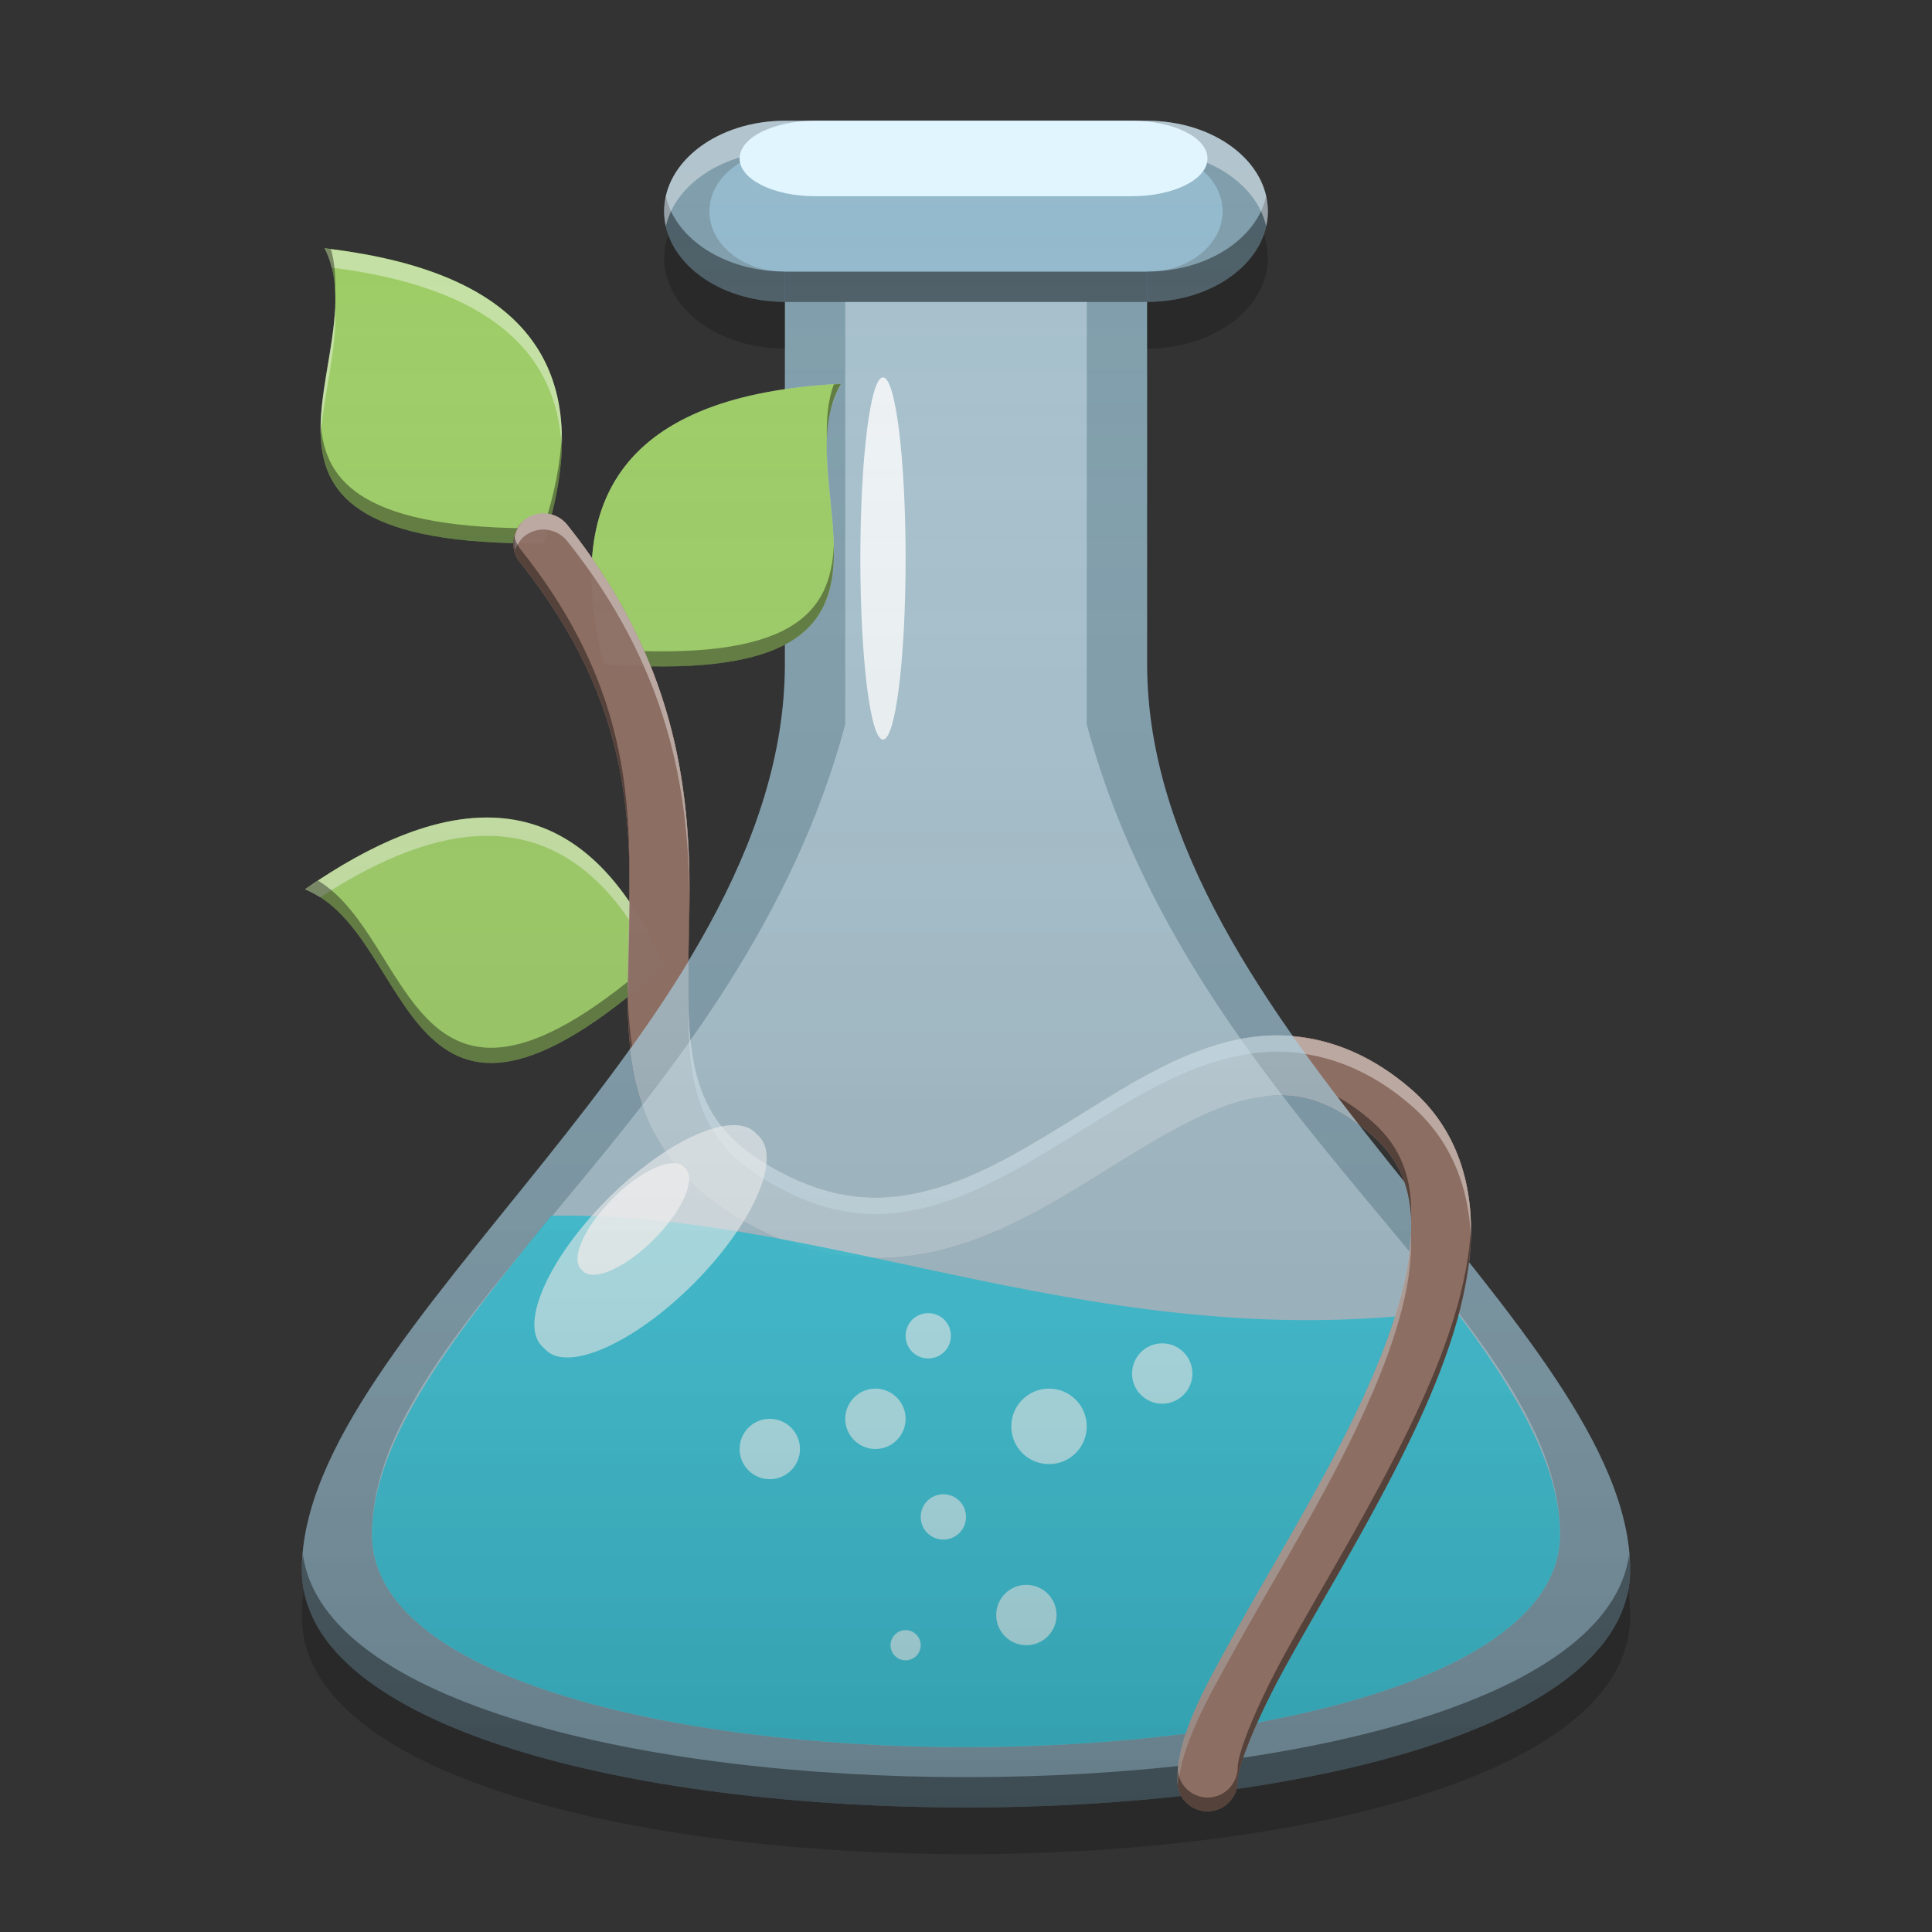 
<svg xmlns="http://www.w3.org/2000/svg" xmlns:xlink="http://www.w3.org/1999/xlink" width="48" height="48" viewBox="0 0 48 48" version="1.1">
<rect x="0" y="0" width="48" height="48" fill="#333333" stroke="none"/>
<defs>
<linearGradient id="linear0" gradientUnits="userSpaceOnUse" x1="32" y1="60" x2="32" y2="4" gradientTransform="matrix(0.75,0,0,0.75,0.001,0)">
<stop offset="0" style="stop-color:rgb(0%,0%,0%);stop-opacity:0.2;"/>
<stop offset="1" style="stop-color:rgb(100%,100%,100%);stop-opacity:0;"/>
</linearGradient>
<linearGradient id="linear1" gradientUnits="userSpaceOnUse" x1="32" y1="60" x2="32" y2="4" gradientTransform="matrix(0.75,0,0,0.75,0,0)">
<stop offset="0" style="stop-color:rgb(0%,0%,0%);stop-opacity:0.2;"/>
<stop offset="1" style="stop-color:rgb(100%,100%,100%);stop-opacity:0;"/>
</linearGradient>
</defs>
<g id="surface1">
<path style=" stroke:none;fill-rule:nonzero;fill:rgb(100%,43.922%,26.275%);fill-opacity:1;" d="M 17.105 23.879 C 16.66 24.613 16.172 25.34 15.66 26.051 C 15.711 26.492 15.793 26.922 15.93 27.344 C 16.328 28.605 17.246 29.734 18.871 30.543 C 20.613 31.41 22.297 31.387 23.77 30.938 C 25.242 30.488 26.535 29.648 27.742 28.898 C 28.949 28.152 30.066 27.496 31.07 27.289 C 31.973 27.102 32.781 27.195 33.758 27.934 C 33.199 27.219 32.648 26.484 32.125 25.742 C 31.664 25.703 31.211 25.73 30.773 25.824 C 29.398 26.105 28.168 26.871 26.953 27.629 C 25.738 28.383 24.535 29.137 23.332 29.504 C 22.125 29.871 20.949 29.902 19.543 29.203 C 18.188 28.531 17.648 27.805 17.355 26.891 C 17.098 26.082 17.082 25.066 17.105 23.879 Z M 17.105 23.879 "/>
<path style=" stroke:none;fill-rule:nonzero;fill:rgb(55.294%,43.137%,38.824%);fill-opacity:1;" d="M 13.031 12.918 C 12.711 13.176 12.66 13.645 12.918 13.969 C 15.777 17.543 15.688 20.586 15.617 23.371 C 15.582 24.762 15.527 26.082 15.93 27.344 C 16.328 28.605 17.246 29.734 18.875 30.543 C 20.613 31.41 22.293 31.387 23.77 30.938 C 25.242 30.488 26.535 29.648 27.742 28.898 C 28.949 28.152 30.066 27.496 31.07 27.289 C 32.074 27.082 32.957 27.215 34.086 28.203 C 34.98 28.98 35.191 29.977 34.988 31.332 C 34.789 32.684 34.113 34.312 33.281 35.926 C 32.445 37.539 31.469 39.148 30.684 40.566 C 29.895 41.984 29.25 43.129 29.25 44.254 C 29.25 44.668 29.586 45 30 45 C 30.414 45 30.746 44.664 30.75 44.254 C 30.75 43.879 31.23 42.672 31.996 41.297 C 32.758 39.922 33.75 38.293 34.613 36.613 C 35.48 34.934 36.23 33.203 36.473 31.551 C 36.719 29.898 36.391 28.223 35.074 27.074 C 33.664 25.84 32.145 25.539 30.77 25.82 C 29.398 26.105 28.168 26.871 26.953 27.625 C 25.734 28.383 24.535 29.137 23.332 29.504 C 22.125 29.871 20.949 29.902 19.543 29.203 C 18.188 28.531 17.648 27.805 17.355 26.891 C 17.066 25.973 17.078 24.797 17.113 23.402 C 17.184 20.613 17.223 16.957 14.086 13.031 C 13.824 12.711 13.355 12.66 13.031 12.918 Z M 13.031 12.918 "/>
<path style=" stroke:none;fill-rule:nonzero;fill:rgb(61.176%,80%,39.608%);fill-opacity:1;" d="M 8.066 6.168 C 9.434 8.84 4.629 13.578 13.5 13.5 C 14.805 9.465 13.441 6.793 8.066 6.168 Z M 8.066 6.168 "/>
<path style=" stroke:none;fill-rule:nonzero;fill:rgb(61.176%,80%,39.608%);fill-opacity:1;" d="M 7.578 22.094 C 10.367 23.195 9.898 29.926 16.5 24 C 14.809 20.109 12.02 19.008 7.578 22.094 Z M 7.578 22.094 "/>
<path style=" stroke:none;fill-rule:nonzero;fill:rgb(100%,100%,100%);fill-opacity:0.4;" d="M 13.465 12.754 C 13.309 12.762 13.156 12.82 13.031 12.918 C 12.82 13.102 12.73 13.395 12.797 13.668 C 12.844 13.531 12.922 13.41 13.031 13.32 C 13.156 13.223 13.309 13.164 13.465 13.156 C 13.703 13.145 13.934 13.25 14.086 13.434 C 16.645 16.637 17.086 19.656 17.129 22.176 C 17.125 19.578 16.785 16.41 14.086 13.031 C 13.934 12.848 13.703 12.742 13.465 12.754 Z M 15.637 22.238 C 15.637 22.621 15.629 22.996 15.617 23.367 C 15.605 23.844 15.594 24.312 15.598 24.773 C 15.602 24.445 15.609 24.109 15.617 23.77 C 15.625 23.449 15.633 23.121 15.637 22.793 C 15.641 22.609 15.641 22.426 15.637 22.238 Z M 17.098 24.816 C 17.098 25 17.098 25.172 17.102 25.348 C 17.117 26.086 17.18 26.738 17.355 27.293 C 17.648 28.207 18.188 28.934 19.543 29.605 C 20.949 30.305 22.125 30.273 23.332 29.906 C 24.535 29.539 25.738 28.785 26.953 28.031 C 28.168 27.273 29.398 26.508 30.773 26.227 C 32.145 25.941 33.664 26.246 35.074 27.477 C 36.066 28.344 36.496 29.516 36.543 30.746 C 36.582 29.367 36.176 28.035 35.074 27.074 C 33.664 25.84 32.145 25.539 30.773 25.824 C 29.398 26.105 28.168 26.871 26.953 27.629 C 25.738 28.383 24.535 29.137 23.332 29.504 C 22.125 29.871 20.949 29.902 19.543 29.203 C 18.188 28.531 17.648 27.805 17.355 26.891 C 17.172 26.305 17.109 25.605 17.098 24.816 Z M 35.051 30.723 C 35.039 30.918 35.023 31.117 34.992 31.332 C 34.789 32.684 34.113 34.309 33.281 35.926 C 32.449 37.539 31.469 39.148 30.684 40.566 C 29.895 41.984 29.25 43.129 29.25 44.254 C 29.25 44.289 29.258 44.32 29.266 44.355 C 29.367 43.324 29.965 42.262 30.684 40.969 C 31.469 39.551 32.449 37.941 33.281 36.328 C 34.113 34.715 34.789 33.086 34.992 31.734 C 35.023 31.52 35.039 31.32 35.051 31.125 C 35.055 30.988 35.059 30.852 35.051 30.723 Z M 35.051 30.723 "/>
<path style=" stroke:none;fill-rule:nonzero;fill:rgb(100%,100%,100%);fill-opacity:0.4;" d="M 8.066 6.172 C 8.145 6.324 8.203 6.484 8.242 6.648 C 12.125 7.141 13.852 8.73 13.957 11.152 C 14.059 8.438 12.316 6.664 8.066 6.172 Z M 8.324 7.652 C 8.277 8.711 7.914 9.867 7.969 10.875 C 8.023 9.832 8.387 8.672 8.324 7.652 Z M 20.895 9.535 C 16.43 9.762 14.609 11.562 14.699 14.504 C 14.805 11.879 16.605 10.262 20.688 10.004 C 20.738 9.84 20.809 9.684 20.895 9.535 Z M 20.547 11.305 C 20.504 12.145 20.684 13.078 20.715 13.938 C 20.75 13.105 20.57 12.176 20.547 11.305 Z M 12.059 20.312 C 10.793 20.324 9.312 20.891 7.578 22.094 C 7.711 22.148 7.836 22.219 7.957 22.293 C 9.531 21.266 10.887 20.777 12.059 20.766 C 13.938 20.75 15.332 21.961 16.352 24.129 C 16.402 24.086 16.449 24.047 16.5 24 C 15.469 21.629 14.031 20.293 12.059 20.312 Z M 12.059 20.312 "/>
<path style=" stroke:none;fill-rule:nonzero;fill:rgb(70.196%,89.804%,98.824%);fill-opacity:0.6;" d="M 19.5 7.5 L 19.5 16.5 C 19.5 25.5 7.5 33 7.5 39 C 7.5 46.875 40.5 46.875 40.5 39 C 40.5 33 28.5 25.5 28.5 16.5 L 28.5 7.5 Z M 19.5 7.5 "/>
<path style=" stroke:none;fill-rule:nonzero;fill:rgb(88.235%,96.078%,99.608%);fill-opacity:0.4;" d="M 21 7.5 L 21 18 C 18.375 27.75 9.242 32.758 9.242 38.125 C 9.242 45.168 38.758 45.168 38.758 38.125 C 38.758 32.758 29.625 27.75 27 18 L 27 7.5 Z M 21 7.5 "/>
<path style=" stroke:none;fill-rule:nonzero;fill:rgb(14.902%,77.647%,85.49%);fill-opacity:0.8;" d="M 13.766 30.203 C 13.742 30.203 13.719 30.203 13.695 30.203 C 11.348 33.105 9.242 35.746 9.242 38.125 C 9.242 45.168 38.758 45.168 38.758 38.125 C 38.758 36.402 37.648 34.539 36.145 32.539 C 27.527 33.789 20.711 30.113 13.762 30.203 Z M 13.766 30.203 "/>
<path style=" stroke:none;fill-rule:nonzero;fill:rgb(100%,100%,100%);fill-opacity:0.6;" d="M 22.5 40.5 C 22.707 40.5 22.875 40.668 22.875 40.875 C 22.875 41.082 22.707 41.25 22.5 41.25 C 22.293 41.25 22.125 41.082 22.125 40.875 C 22.125 40.668 22.293 40.5 22.5 40.5 Z M 22.5 40.5 "/>
<path style=" stroke:none;fill-rule:nonzero;fill:rgb(100%,100%,100%);fill-opacity:0.6;" d="M 23.438 37.125 C 23.75 37.125 24 37.375 24 37.688 C 24 38 23.75 38.25 23.438 38.25 C 23.125 38.25 22.875 38 22.875 37.688 C 22.875 37.375 23.125 37.125 23.438 37.125 Z M 23.438 37.125 "/>
<path style=" stroke:none;fill-rule:nonzero;fill:rgb(100%,100%,100%);fill-opacity:0.6;" d="M 21.75 34.5 C 22.164 34.5 22.5 34.836 22.5 35.25 C 22.5 35.664 22.164 36 21.75 36 C 21.336 36 21 35.664 21 35.25 C 21 34.836 21.336 34.5 21.75 34.5 Z M 21.75 34.5 "/>
<path style=" stroke:none;fill-rule:nonzero;fill:rgb(100%,100%,100%);fill-opacity:0.6;" d="M 26.062 34.5 C 26.582 34.5 27 34.918 27 35.438 C 27 35.957 26.582 36.375 26.062 36.375 C 25.543 36.375 25.125 35.957 25.125 35.438 C 25.125 34.918 25.543 34.5 26.062 34.5 Z M 26.062 34.5 "/>
<path style=" stroke:none;fill-rule:nonzero;fill:rgb(100%,100%,100%);fill-opacity:0.6;" d="M 25.5 39.375 C 25.914 39.375 26.25 39.711 26.25 40.125 C 26.25 40.539 25.914 40.875 25.5 40.875 C 25.086 40.875 24.75 40.539 24.75 40.125 C 24.75 39.711 25.086 39.375 25.5 39.375 Z M 25.5 39.375 "/>
<path style=" stroke:none;fill-rule:nonzero;fill:rgb(100%,100%,100%);fill-opacity:0.6;" d="M 23.062 32.625 C 23.375 32.625 23.625 32.875 23.625 33.188 C 23.625 33.5 23.375 33.75 23.062 33.75 C 22.75 33.75 22.5 33.5 22.5 33.188 C 22.5 32.875 22.75 32.625 23.062 32.625 Z M 23.062 32.625 "/>
<path style=" stroke:none;fill-rule:nonzero;fill:rgb(100%,100%,100%);fill-opacity:0.6;" d="M 19.125 35.25 C 19.539 35.25 19.875 35.586 19.875 36 C 19.875 36.414 19.539 36.75 19.125 36.75 C 18.711 36.75 18.375 36.414 18.375 36 C 18.375 35.586 18.711 35.25 19.125 35.25 Z M 19.125 35.25 "/>
<path style=" stroke:none;fill-rule:nonzero;fill:rgb(100%,100%,100%);fill-opacity:0.6;" d="M 28.875 33.375 C 29.289 33.375 29.625 33.711 29.625 34.125 C 29.625 34.539 29.289 34.875 28.875 34.875 C 28.461 34.875 28.125 34.539 28.125 34.125 C 28.125 33.711 28.461 33.375 28.875 33.375 Z M 28.875 33.375 "/>
<path style=" stroke:none;fill-rule:nonzero;fill:rgb(70.196%,89.804%,98.824%);fill-opacity:0.6;" d="M 19.5 3 L 28.5 3 C 30.156 3 31.5 4.008 31.5 5.25 C 31.5 6.492 30.156 7.5 28.5 7.5 L 19.5 7.5 C 17.844 7.5 16.5 6.492 16.5 5.25 C 16.5 4.008 17.844 3 19.5 3 Z M 19.5 3 "/>
<path style=" stroke:none;fill-rule:nonzero;fill:rgb(70.196%,89.804%,98.824%);fill-opacity:0.4;" d="M 19.5 3.75 L 28.5 3.75 C 29.535 3.75 30.375 4.422 30.375 5.25 C 30.375 6.078 29.535 6.75 28.5 6.75 L 19.5 6.75 C 18.465 6.75 17.625 6.078 17.625 5.25 C 17.625 4.422 18.465 3.75 19.5 3.75 Z M 19.5 3.75 "/>
<path style=" stroke:none;fill-rule:nonzero;fill:rgb(0%,0%,0%);fill-opacity:0.4;" d="M 19.5 6.75 L 28.5 6.75 L 28.5 7.5 L 19.5 7.5 Z M 19.5 6.75 "/>
<path style=" stroke:none;fill-rule:nonzero;fill:rgb(0%,0%,0%);fill-opacity:0.2;" d="M 16.602 5.828 C 16.535 6.016 16.5 6.211 16.5 6.41 C 16.5 7.656 17.84 8.66 19.5 8.66 L 19.5 7.5 C 18.105 7.5 16.938 6.793 16.602 5.828 Z M 31.402 5.828 C 31.062 6.793 29.895 7.5 28.5 7.5 L 28.5 8.66 C 30.16 8.66 31.5 7.656 31.5 6.41 C 31.5 6.211 31.465 6.016 31.402 5.828 Z M 7.547 39.5 C 7.516 39.723 7.5 39.941 7.5 40.16 C 7.5 48.035 40.5 48.035 40.5 40.16 C 40.5 39.941 40.484 39.723 40.453 39.5 C 39.113 46.707 8.887 46.707 7.547 39.5 Z M 7.547 39.5 "/>
<path style=" stroke:none;fill-rule:nonzero;fill:rgb(0%,0%,0%);fill-opacity:0.4;" d="M 16.543 4.879 C 16.516 5 16.5 5.121 16.5 5.25 C 16.5 6.496 17.84 7.5 19.5 7.5 L 19.5 6.746 C 18.012 6.746 16.785 5.941 16.543 4.879 Z M 31.457 4.879 C 31.215 5.941 29.988 6.746 28.5 6.746 L 28.5 7.5 C 30.16 7.5 31.5 6.496 31.5 5.25 C 31.5 5.121 31.484 5 31.457 4.879 Z M 7.523 38.609 C 7.512 38.738 7.5 38.871 7.5 39 C 7.5 46.875 40.5 46.875 40.5 39 C 40.5 38.871 40.488 38.742 40.477 38.613 C 39.484 46 8.508 46 7.523 38.609 Z M 7.523 38.609 "/>
<path style=" stroke:none;fill-rule:nonzero;fill:rgb(100%,100%,100%);fill-opacity:0.4;" d="M 19.5 3 C 17.84 3 16.5 4.004 16.5 5.25 C 16.5 5.379 16.516 5.504 16.543 5.625 C 16.777 4.559 18.008 3.75 19.5 3.75 L 28.5 3.75 C 29.992 3.75 31.223 4.559 31.457 5.625 C 31.484 5.504 31.5 5.379 31.5 5.25 C 31.5 4.004 30.16 3 28.5 3 Z M 19.5 3 "/>
<path style=" stroke:none;fill-rule:nonzero;fill:rgb(100%,100%,100%);fill-opacity:0.6;" d="M 18.766 28.141 L 18.859 28.234 C 19.422 28.797 18.688 30.438 17.223 31.902 C 15.758 33.367 14.117 34.098 13.559 33.539 L 13.465 33.445 C 12.902 32.887 13.637 31.246 15.102 29.781 C 16.566 28.316 18.207 27.582 18.766 28.141 Z M 18.766 28.141 "/>
<path style=" stroke:none;fill-rule:nonzero;fill:rgb(100%,100%,100%);fill-opacity:0.8;" d="M 16.988 28.988 L 17.031 29.031 C 17.301 29.301 16.949 30.09 16.246 30.793 C 15.543 31.496 14.754 31.852 14.484 31.582 L 14.438 31.535 C 14.168 31.266 14.523 30.477 15.227 29.773 C 15.93 29.07 16.719 28.719 16.988 28.988 Z M 16.988 28.988 "/>
<path style=" stroke:none;fill-rule:nonzero;fill:rgb(100%,100%,100%);fill-opacity:0.8;" d="M 21.938 9.375 C 22.25 9.375 22.5 11.391 22.5 13.875 C 22.5 16.359 22.25 18.375 21.938 18.375 C 21.625 18.375 21.375 16.359 21.375 13.875 C 21.375 11.391 21.625 9.375 21.938 9.375 Z M 21.938 9.375 "/>
<path style=" stroke:none;fill-rule:nonzero;fill:rgb(88.235%,96.078%,99.608%);fill-opacity:0.996;" d="M 20.25 3 L 28.125 3 C 29.16 3 30 3.418 30 3.938 C 30 4.457 29.16 4.875 28.125 4.875 L 20.25 4.875 C 19.215 4.875 18.375 4.457 18.375 3.938 C 18.375 3.418 19.215 3 20.25 3 Z M 20.25 3 "/>
<path style=" stroke:none;fill-rule:nonzero;fill:url(#linear0);" d="M 19.5 3 C 17.84 3 16.5 4.004 16.5 5.25 C 16.5 6.496 17.84 7.5 19.5 7.5 L 19.5 16.5 C 19.5 25.5 7.5 33 7.5 39 C 7.5 46.875 40.5 46.875 40.5 39 C 40.5 33 28.5 25.5 28.5 16.5 L 28.5 7.5 C 30.164 7.5 31.5 6.496 31.5 5.25 C 31.5 4.004 30.164 3 28.5 3 Z M 19.5 3 "/>
<path style=" stroke:none;fill-rule:nonzero;fill:rgb(61.176%,80%,39.608%);fill-opacity:1;" d="M 20.895 9.535 C 19.359 12.113 23.848 17.152 15 16.5 C 13.957 12.387 15.496 9.809 20.895 9.535 Z M 20.895 9.535 "/>
<path style=" stroke:none;fill-rule:nonzero;fill:rgb(0%,0%,0%);fill-opacity:0.4;" d="M 8.066 6.172 C 8.234 6.5 8.309 6.859 8.328 7.242 C 8.34 6.875 8.316 6.523 8.223 6.195 C 8.168 6.188 8.121 6.176 8.066 6.172 Z M 20.895 9.535 C 20.832 9.539 20.777 9.547 20.715 9.551 C 20.566 9.961 20.531 10.418 20.543 10.895 C 20.562 10.402 20.656 9.938 20.895 9.535 Z M 7.969 10.492 C 7.906 12.176 8.703 13.543 13.5 13.5 C 13.824 12.496 13.984 11.578 13.957 10.754 C 13.934 11.48 13.777 12.273 13.5 13.125 C 9.062 13.164 8.047 12 7.969 10.492 Z M 20.715 13.547 C 20.645 15.203 19.723 16.473 15 16.125 C 14.816 15.402 14.715 14.73 14.699 14.105 C 14.676 14.832 14.781 15.633 15 16.5 C 20.07 16.875 20.758 15.379 20.715 13.547 Z M 7.902 21.879 C 7.793 21.953 7.688 22.02 7.578 22.094 C 10.367 23.195 9.898 29.926 16.5 24 C 16.461 23.906 16.418 23.82 16.379 23.73 C 10.168 29.23 10.324 23.336 7.902 21.879 Z M 7.902 21.879 "/>
<path style=" stroke:none;fill-rule:nonzero;fill:rgb(55.294%,43.137%,38.824%);fill-opacity:1;" d="M 13.465 12.754 C 13.309 12.762 13.156 12.82 13.031 12.918 C 12.711 13.176 12.66 13.645 12.918 13.969 C 15.777 17.543 15.688 20.586 15.617 23.367 C 15.594 24.293 15.562 25.188 15.66 26.051 C 16.172 25.34 16.66 24.617 17.105 23.879 C 17.105 23.723 17.109 23.562 17.113 23.402 C 17.184 20.613 17.223 16.957 14.086 13.031 C 13.934 12.848 13.703 12.742 13.465 12.754 Z M 17.105 25.055 C 17.105 25.102 17.105 25.148 17.109 25.195 C 17.105 25.148 17.105 25.102 17.105 25.055 Z M 17.121 25.461 C 17.125 25.508 17.129 25.559 17.133 25.605 C 17.129 25.559 17.125 25.508 17.121 25.461 Z M 31.785 25.723 C 31.895 25.727 32.008 25.73 32.117 25.742 C 32.008 25.73 31.898 25.727 31.785 25.723 Z M 31.746 25.727 C 31.656 25.727 31.566 25.727 31.477 25.73 C 31.566 25.727 31.656 25.727 31.746 25.727 Z M 31.402 25.734 C 31.316 25.742 31.234 25.75 31.148 25.762 C 31.234 25.75 31.316 25.742 31.402 25.734 Z M 32.125 25.742 C 32.648 26.484 33.199 27.219 33.758 27.934 C 33.867 28.016 33.977 28.105 34.09 28.203 C 34.98 28.98 35.191 29.977 34.992 31.332 C 34.789 32.684 34.113 34.309 33.281 35.926 C 32.449 37.539 31.469 39.148 30.684 40.566 C 29.895 41.984 29.25 43.129 29.25 44.254 C 29.25 44.668 29.586 45 30 45 C 30.414 45 30.746 44.664 30.75 44.254 C 30.75 43.879 31.23 42.672 31.996 41.297 C 32.758 39.922 33.75 38.293 34.613 36.613 C 35.48 34.934 36.23 33.207 36.473 31.551 C 36.719 29.898 36.391 28.223 35.074 27.074 C 34.113 26.234 33.105 25.828 32.125 25.742 Z M 31.078 25.77 C 30.977 25.785 30.875 25.801 30.773 25.824 C 30.875 25.801 30.977 25.785 31.078 25.77 Z M 30.262 25.949 C 30.094 26 29.93 26.055 29.766 26.117 C 29.93 26.055 30.094 26 30.262 25.949 Z M 15.66 26.062 C 15.672 26.164 15.688 26.262 15.703 26.359 C 15.688 26.262 15.672 26.164 15.66 26.062 Z M 29.766 26.117 C 29.602 26.18 29.441 26.246 29.281 26.32 C 29.441 26.246 29.602 26.18 29.766 26.117 Z M 29.277 26.32 C 29.117 26.391 28.961 26.469 28.805 26.547 C 28.961 26.469 29.117 26.391 29.277 26.32 Z M 15.707 26.387 C 15.723 26.492 15.742 26.594 15.762 26.699 C 15.742 26.598 15.723 26.492 15.707 26.387 Z M 17.266 26.547 C 17.27 26.57 17.277 26.598 17.281 26.621 C 17.277 26.598 17.27 26.57 17.266 26.547 Z M 15.766 26.715 C 15.781 26.801 15.801 26.883 15.824 26.969 C 15.801 26.883 15.781 26.801 15.766 26.715 Z M 15.848 27.059 C 15.871 27.156 15.898 27.25 15.93 27.344 C 15.898 27.25 15.871 27.156 15.848 27.059 Z M 15.93 27.344 C 15.98 27.5 16.035 27.656 16.102 27.809 C 16.035 27.656 15.98 27.5 15.93 27.344 Z M 27.867 27.066 C 27.559 27.25 27.254 27.438 26.953 27.629 C 27.254 27.438 27.559 27.25 27.867 27.066 Z M 31.734 27.207 C 31.723 27.207 31.711 27.211 31.699 27.211 C 31.719 27.207 31.738 27.207 31.758 27.207 C 31.75 27.207 31.742 27.207 31.734 27.207 Z M 32.043 27.215 C 32.07 27.219 32.102 27.219 32.129 27.223 C 32.098 27.219 32.07 27.219 32.043 27.215 Z M 32.191 27.23 C 32.219 27.234 32.246 27.238 32.273 27.242 C 32.246 27.238 32.219 27.234 32.191 27.23 Z M 29.957 27.664 C 29.801 27.734 29.645 27.809 29.484 27.891 C 29.645 27.809 29.801 27.734 29.957 27.664 Z M 29.484 27.891 C 29.203 28.031 28.922 28.191 28.629 28.359 C 28.922 28.191 29.203 28.031 29.484 27.891 Z M 25.855 30.031 C 25.691 30.121 25.523 30.207 25.355 30.293 C 25.523 30.207 25.691 30.121 25.855 30.031 Z M 25.355 30.293 C 25.188 30.379 25.016 30.457 24.84 30.535 C 25.016 30.457 25.188 30.379 25.355 30.293 Z M 24.84 30.535 C 24.68 30.605 24.516 30.672 24.352 30.738 C 24.516 30.672 24.68 30.605 24.84 30.535 Z M 24.281 30.762 C 24.113 30.824 23.941 30.883 23.77 30.938 C 23.941 30.883 24.113 30.824 24.281 30.762 Z M 24.281 30.762 "/>
<path style=" stroke:none;fill-rule:nonzero;fill:rgb(100%,100%,100%);fill-opacity:0.4;" d="M 13.465 12.754 C 13.309 12.762 13.156 12.82 13.031 12.918 C 12.82 13.102 12.73 13.395 12.797 13.668 C 12.844 13.531 12.922 13.41 13.031 13.32 C 13.156 13.223 13.309 13.164 13.465 13.156 C 13.703 13.145 13.934 13.25 14.086 13.434 C 16.645 16.637 17.086 19.656 17.129 22.176 C 17.125 19.578 16.785 16.41 14.086 13.031 C 13.934 12.848 13.703 12.742 13.465 12.754 Z M 15.637 22.238 C 15.637 22.621 15.629 22.996 15.617 23.367 C 15.605 23.844 15.594 24.312 15.598 24.773 C 15.602 24.445 15.609 24.109 15.617 23.77 C 15.625 23.449 15.633 23.121 15.637 22.793 C 15.641 22.609 15.641 22.426 15.637 22.238 Z M 17.102 24.914 C 17.102 25.047 17.109 25.176 17.113 25.305 C 17.109 25.18 17.102 25.047 17.102 24.914 Z M 17.121 25.453 C 17.129 25.602 17.141 25.75 17.156 25.895 C 17.141 25.75 17.129 25.602 17.121 25.453 Z M 31.824 25.723 C 31.816 25.723 31.809 25.727 31.801 25.727 C 31.832 25.727 31.867 25.73 31.902 25.73 C 31.875 25.73 31.852 25.727 31.824 25.723 Z M 31.332 25.742 C 31.305 25.746 31.277 25.746 31.25 25.75 C 31.277 25.746 31.305 25.746 31.332 25.742 Z M 32.129 25.75 C 32.234 25.895 32.336 26.043 32.441 26.188 C 33.32 26.328 34.215 26.727 35.074 27.477 C 36.066 28.344 36.496 29.516 36.543 30.746 C 36.582 29.367 36.176 28.035 35.074 27.074 C 34.113 26.238 33.109 25.836 32.129 25.75 Z M 17.176 26.027 C 17.191 26.141 17.207 26.254 17.23 26.363 C 17.207 26.254 17.191 26.141 17.176 26.027 Z M 17.25 26.469 C 17.281 26.613 17.312 26.758 17.355 26.891 C 17.312 26.758 17.281 26.613 17.25 26.469 Z M 17.629 27.543 C 17.688 27.648 17.75 27.746 17.82 27.848 C 17.75 27.746 17.688 27.648 17.629 27.543 Z M 17.82 27.848 C 17.891 27.945 17.965 28.043 18.051 28.137 C 17.965 28.043 17.891 27.945 17.82 27.848 Z M 18.051 28.137 C 18.137 28.234 18.23 28.328 18.332 28.418 C 18.23 28.328 18.137 28.234 18.051 28.137 Z M 18.332 28.418 C 18.434 28.508 18.547 28.598 18.672 28.688 C 18.547 28.598 18.434 28.508 18.332 28.418 Z M 18.672 28.688 C 18.793 28.777 18.926 28.863 19.074 28.949 C 18.926 28.863 18.793 28.777 18.672 28.688 Z M 19.074 28.949 C 19.219 29.035 19.375 29.121 19.543 29.203 C 19.375 29.121 19.219 29.035 19.074 28.949 Z M 19.543 29.203 C 19.719 29.293 19.891 29.367 20.062 29.434 C 19.891 29.367 19.719 29.293 19.543 29.203 Z M 20.062 29.434 C 20.23 29.5 20.395 29.551 20.559 29.598 C 20.395 29.551 20.23 29.5 20.062 29.434 Z M 20.559 29.598 C 20.723 29.641 20.883 29.676 21.043 29.703 C 20.883 29.676 20.723 29.641 20.559 29.598 Z M 21.043 29.703 C 21.199 29.727 21.359 29.746 21.512 29.754 C 21.359 29.746 21.199 29.727 21.043 29.703 Z M 21.512 29.754 C 21.668 29.762 21.82 29.762 21.973 29.754 C 21.82 29.762 21.668 29.762 21.512 29.754 Z M 21.973 29.754 C 22.125 29.746 22.277 29.73 22.43 29.711 C 22.277 29.73 22.125 29.746 21.973 29.754 Z M 26.043 28.188 C 25.738 28.367 25.438 28.547 25.137 28.711 C 25.438 28.547 25.738 28.367 26.043 28.188 Z M 35.051 30.723 C 35.039 30.918 35.023 31.117 34.992 31.332 C 34.789 32.684 34.113 34.309 33.281 35.926 C 32.449 37.539 31.469 39.148 30.684 40.566 C 29.895 41.984 29.25 43.129 29.25 44.254 C 29.25 44.289 29.258 44.32 29.266 44.355 C 29.367 43.324 29.965 42.262 30.684 40.969 C 31.469 39.551 32.449 37.941 33.281 36.328 C 34.113 34.715 34.789 33.086 34.992 31.734 C 35.023 31.52 35.039 31.32 35.051 31.125 C 35.055 30.988 35.059 30.852 35.051 30.723 Z M 35.051 30.723 "/>
<path style=" stroke:none;fill-rule:nonzero;fill:rgb(0%,0%,0%);fill-opacity:0.4;" d="M 12.777 13.312 C 12.719 13.539 12.77 13.785 12.918 13.969 C 15.23 16.859 15.613 19.402 15.637 21.742 C 15.645 19.309 15.344 16.66 12.918 13.629 C 12.848 13.535 12.801 13.426 12.777 13.312 Z M 17.129 22.09 C 17.129 22.422 17.121 22.75 17.113 23.062 C 17.105 23.348 17.105 23.609 17.105 23.879 C 17.102 23.945 17.102 24.008 17.102 24.074 C 17.105 23.855 17.109 23.637 17.113 23.402 C 17.125 22.984 17.133 22.543 17.129 22.09 Z M 15.598 24.598 C 15.594 25.09 15.609 25.574 15.664 26.047 C 15.676 26.031 15.691 26.012 15.703 25.992 C 15.637 25.535 15.602 25.07 15.598 24.598 Z M 31.734 27.207 C 31.668 27.207 31.602 27.215 31.535 27.223 C 31.613 27.215 31.691 27.211 31.77 27.207 C 31.758 27.207 31.746 27.207 31.734 27.207 Z M 31.922 27.211 C 31.992 27.215 32.059 27.215 32.129 27.223 C 32.059 27.215 31.988 27.215 31.922 27.211 Z M 31.426 27.23 C 31.309 27.246 31.191 27.266 31.07 27.289 C 31.191 27.266 31.309 27.246 31.426 27.23 Z M 32.195 27.23 C 32.301 27.246 32.402 27.266 32.508 27.293 C 32.402 27.266 32.301 27.246 32.195 27.23 Z M 33.234 27.254 C 33.41 27.48 33.582 27.711 33.758 27.934 C 33.742 27.922 33.727 27.91 33.707 27.895 C 33.832 27.988 33.957 28.09 34.09 28.203 C 34.738 28.77 35.023 29.453 35.059 30.305 C 35.094 29.289 34.82 28.504 34.09 27.863 C 33.789 27.602 33.508 27.402 33.234 27.254 Z M 32.539 27.301 C 32.652 27.332 32.766 27.371 32.879 27.418 C 32.766 27.371 32.652 27.332 32.539 27.301 Z M 32.941 27.445 C 33.043 27.488 33.141 27.539 33.242 27.594 C 33.141 27.539 33.043 27.488 32.941 27.445 Z M 33.332 27.648 C 33.434 27.707 33.535 27.773 33.641 27.848 C 33.535 27.773 33.434 27.707 33.332 27.648 Z M 29.484 27.891 C 29.203 28.031 28.922 28.191 28.629 28.359 C 28.922 28.191 29.203 28.031 29.484 27.891 Z M 36.543 30.387 C 36.539 30.66 36.516 30.938 36.473 31.215 C 36.23 32.867 35.48 34.594 34.613 36.273 C 33.75 37.953 32.758 39.582 31.996 40.957 C 31.23 42.332 30.75 43.539 30.75 43.914 C 30.746 44.324 30.414 44.66 30 44.66 C 29.621 44.656 29.301 44.371 29.262 43.992 C 29.254 44.078 29.25 44.164 29.25 44.254 C 29.25 44.668 29.586 45 30 45 C 30.414 45 30.746 44.664 30.75 44.254 C 30.75 43.879 31.23 42.672 31.996 41.297 C 32.758 39.922 33.75 38.293 34.613 36.613 C 35.48 34.934 36.23 33.207 36.473 31.551 C 36.531 31.164 36.555 30.773 36.543 30.387 Z M 36.543 30.387 "/>
<path style=" stroke:none;fill-rule:nonzero;fill:url(#linear1);" d="M 8.066 6.172 C 9.395 8.77 4.887 13.32 12.801 13.496 C 12.793 13.551 12.793 13.609 12.797 13.668 C 12.828 13.605 12.867 13.547 12.914 13.496 C 13.102 13.5 13.297 13.5 13.5 13.5 C 13.535 13.395 13.566 13.285 13.598 13.184 C 13.785 13.203 13.961 13.293 14.086 13.434 C 14.305 13.711 14.504 13.984 14.695 14.258 C 14.691 14.941 14.797 15.691 15 16.5 C 15.352 16.527 15.684 16.543 15.992 16.551 C 16.891 18.586 17.102 20.492 17.129 22.176 C 17.125 20.508 16.98 18.602 16.164 16.555 C 23.438 16.684 19.434 11.992 20.895 9.535 C 16.758 9.746 14.887 11.309 14.707 13.875 C 14.516 13.594 14.309 13.316 14.086 13.031 C 13.984 12.918 13.852 12.836 13.703 12.801 C 14.633 9.156 13.121 6.758 8.066 6.172 Z M 12.059 20.312 C 10.793 20.324 9.312 20.891 7.578 22.094 C 10.367 23.195 9.898 29.926 16.5 24 C 16.238 23.398 15.953 22.867 15.637 22.406 C 15.637 22.348 15.641 22.293 15.637 22.238 C 15.637 22.293 15.637 22.344 15.637 22.402 C 14.707 21.039 13.531 20.297 12.059 20.312 Z M 17.102 24.914 C 17.102 25.047 17.109 25.176 17.113 25.305 C 17.109 25.18 17.102 25.047 17.102 24.914 Z M 17.121 25.453 C 17.129 25.602 17.141 25.75 17.156 25.895 C 17.141 25.75 17.129 25.602 17.121 25.453 Z M 17.176 26.027 C 17.191 26.141 17.207 26.254 17.23 26.363 C 17.207 26.254 17.191 26.141 17.176 26.027 Z M 17.25 26.469 C 17.281 26.613 17.312 26.758 17.355 26.891 C 17.312 26.758 17.281 26.613 17.25 26.469 Z M 26.043 28.188 C 25.738 28.367 25.438 28.547 25.137 28.711 C 25.438 28.547 25.738 28.367 26.043 28.188 Z M 35.051 30.723 C 35.039 30.918 35.023 31.117 34.992 31.332 C 34.789 32.684 34.113 34.309 33.281 35.926 C 32.449 37.539 31.469 39.148 30.684 40.566 C 29.895 41.984 29.25 43.129 29.25 44.254 C 29.25 44.289 29.258 44.32 29.266 44.355 C 29.367 43.324 29.965 42.262 30.684 40.969 C 31.469 39.551 32.449 37.941 33.281 36.328 C 34.113 34.715 34.789 33.086 34.992 31.734 C 35.023 31.52 35.039 31.32 35.051 31.125 C 35.055 30.988 35.059 30.852 35.051 30.723 Z M 35.051 30.723 "/>
</g>
</svg>
